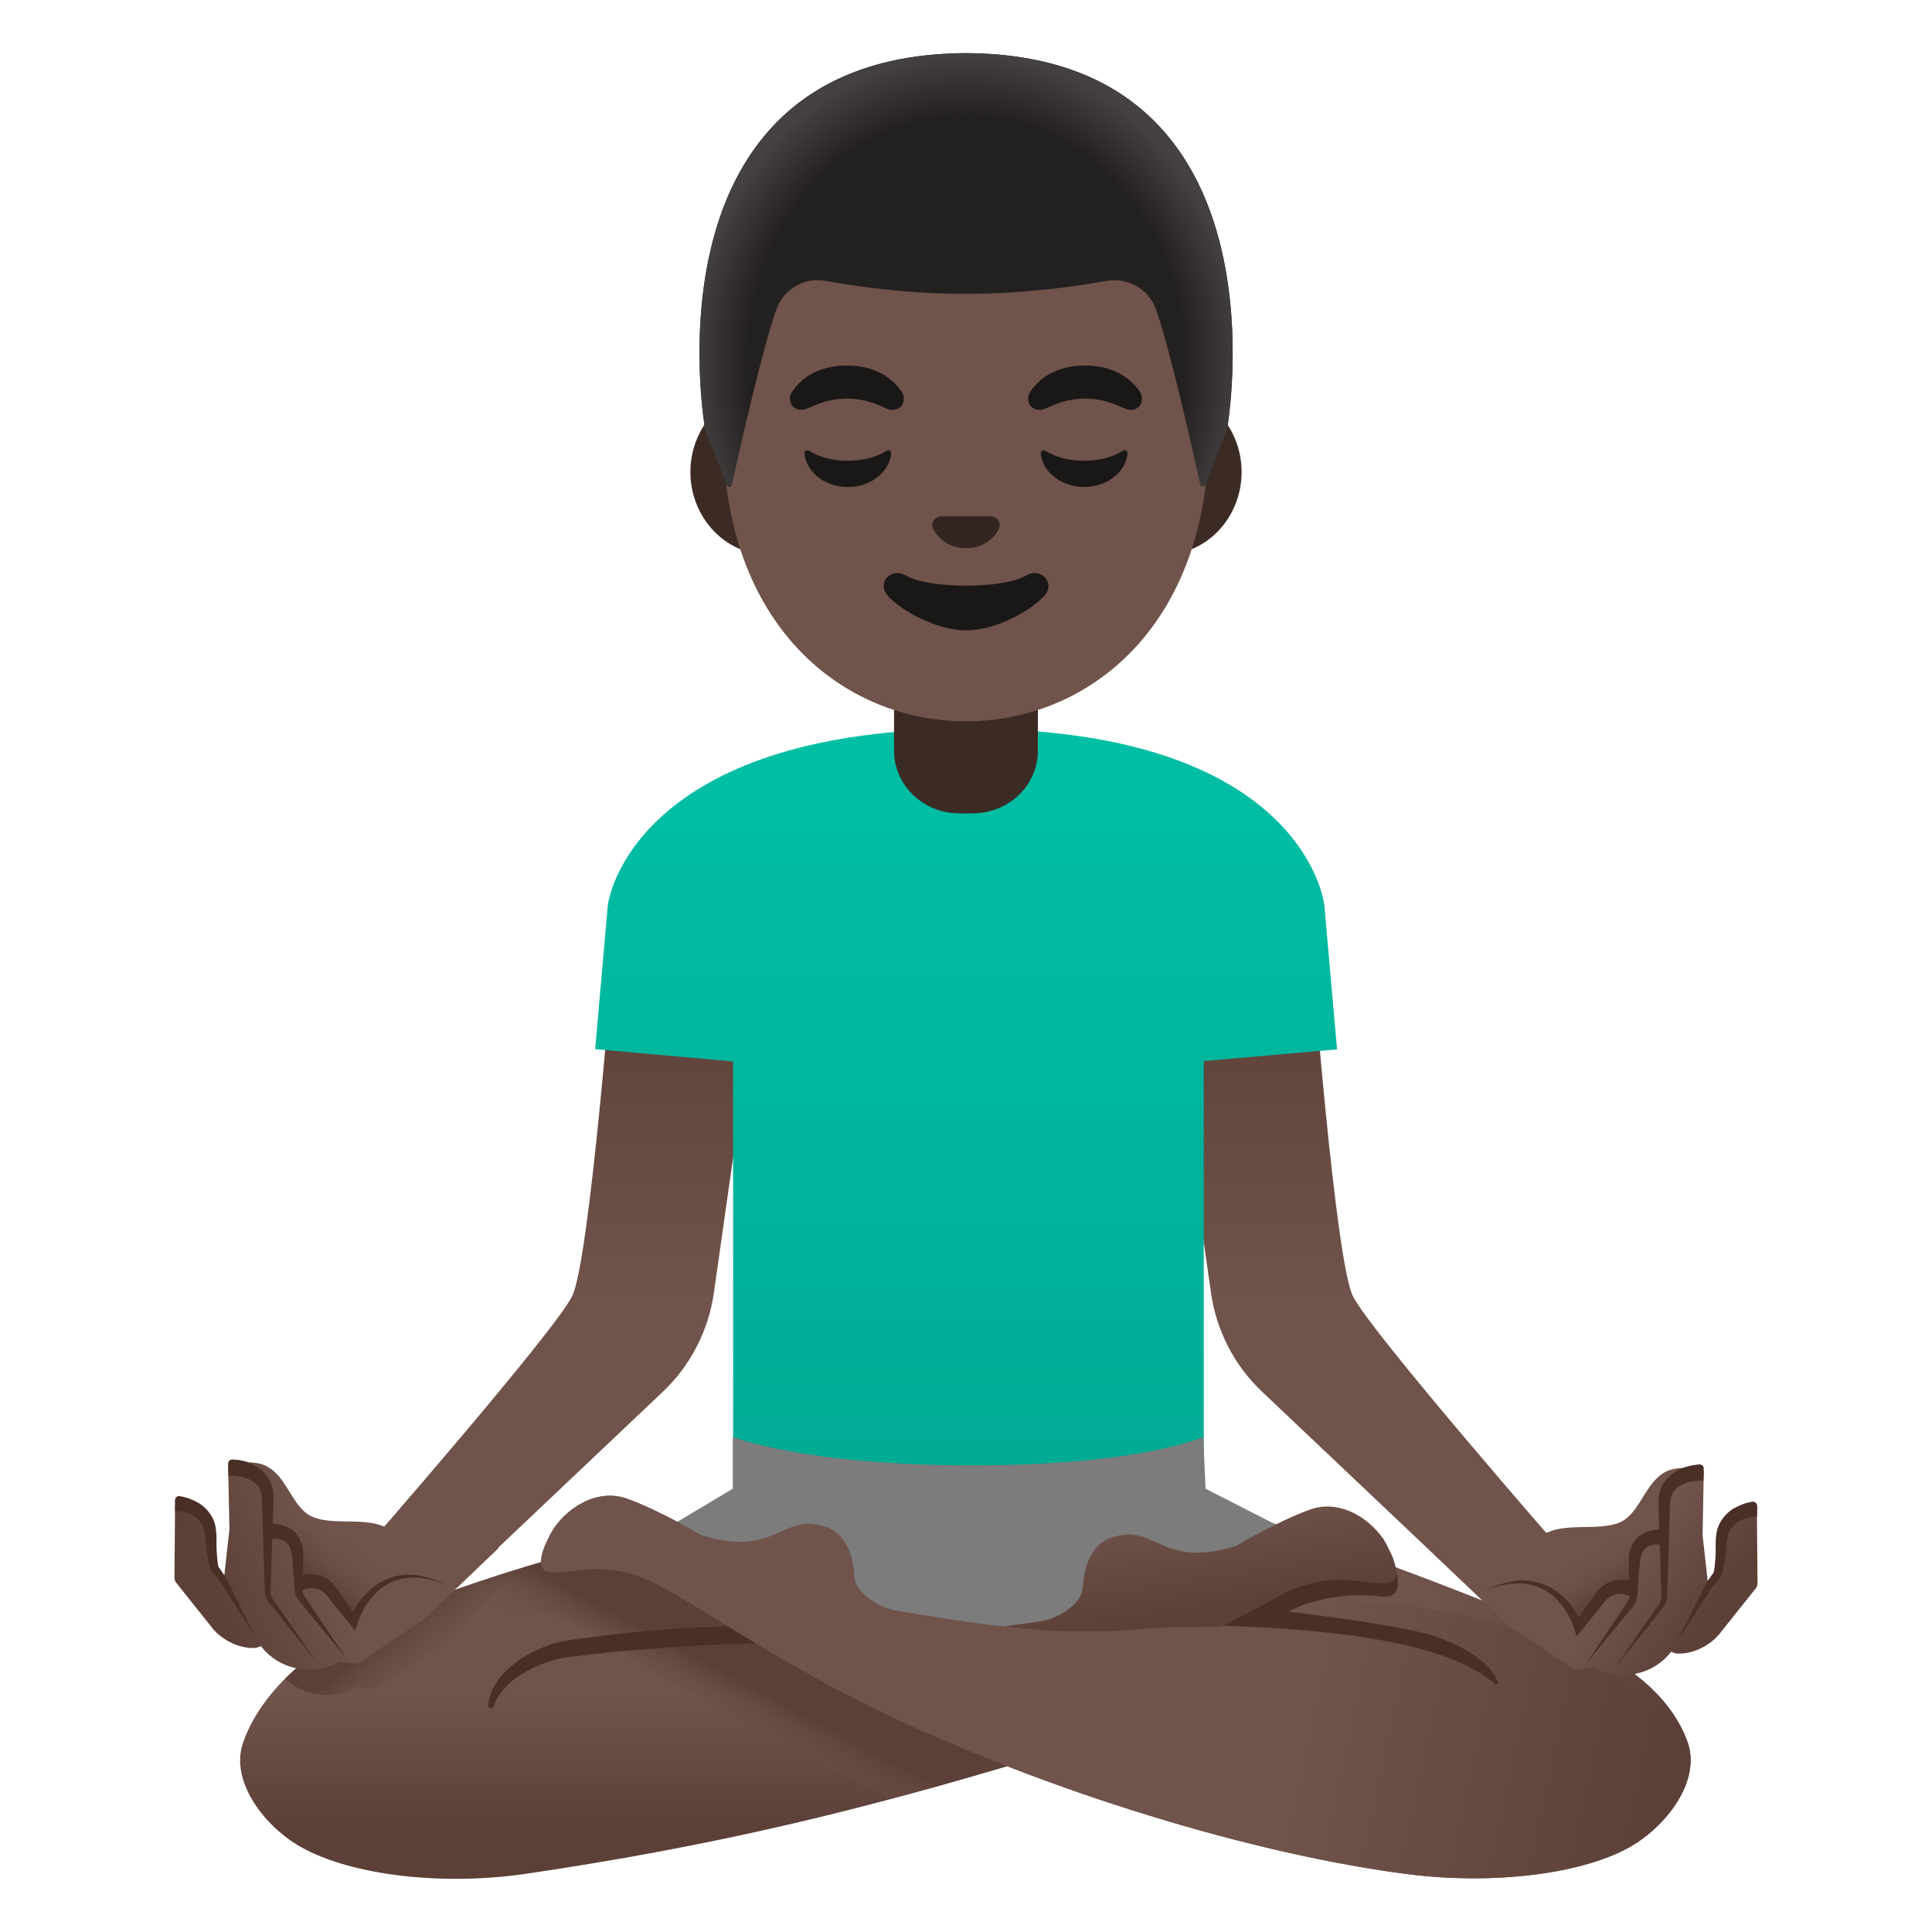 <svg width="20" height="20" viewBox="0 0 20 20" fill="none" xmlns="http://www.w3.org/2000/svg">
<path d="M12.078 10.15L13.584 9.935C13.584 9.935 13.823 13.05 14.005 13.417C14.186 13.785 16.159 16.044 16.159 16.044L15.744 16.944L13.066 14.408C12.778 14.136 12.592 13.775 12.536 13.383L12.078 10.15Z" fill="url(#paint0_linear_4359_2714)"/>
<path d="M7.85 10.15L6.344 9.935C6.344 9.935 6.104 13.05 5.923 13.417C5.742 13.786 3.769 16.044 3.769 16.044L4.184 16.944L6.861 14.408C7.148 14.136 7.334 13.775 7.39 13.383L7.85 10.15Z" fill="url(#paint1_linear_4359_2714)"/>
<path d="M13.841 10.863L13.711 9.387C13.694 9.186 13.333 7.545 10.036 7.545C6.739 7.545 6.311 9.152 6.291 9.386L6.161 10.861L7.589 10.988V15.339H12.461V10.984L13.841 10.863Z" fill="url(#paint2_linear_4359_2714)"/>
<path d="M13.647 17.45C12.606 17.63 11.705 17.903 10.691 18.204C10.234 18.34 9.755 18.481 9.228 18.622C8.203 18.895 7 19.169 5.447 19.397C4.526 19.533 3.561 19.397 3.072 19.095C2.708 18.87 2.387 18.425 2.514 18.047C2.653 17.628 3.069 17.162 3.655 16.883C3.897 16.767 4.159 16.658 4.43 16.558C5.103 16.306 5.819 16.101 6.355 15.961C6.866 15.828 7.216 15.755 7.216 15.755C7.856 15.614 8.447 15.611 8.916 15.812C9.731 16.161 13.933 17.401 13.647 17.45V17.45Z" fill="url(#paint3_linear_4359_2714)"/>
<path d="M5.345 16.273L4.584 17.012L3.924 17.465C3.908 17.478 3.888 17.484 3.867 17.483L3.7 17.467C3.605 17.519 3.5 17.547 3.394 17.547C3.345 17.547 3.294 17.54 3.245 17.531C3.134 17.506 3.034 17.453 2.952 17.376C3.133 17.198 3.356 17.039 3.613 16.914C4.127 16.664 4.734 16.44 5.302 16.261L5.345 16.273V16.273Z" fill="url(#paint4_linear_4359_2714)"/>
<path d="M16.914 19.095C16.425 19.397 15.463 19.52 14.539 19.397C12.778 19.163 10.609 18.447 9.055 17.689C8.172 17.259 7.406 16.745 6.964 16.491C6.653 16.311 6.406 16.211 6.016 16.253C5.863 16.27 5.813 16.281 5.705 16.276C5.486 16.267 5.68 15.919 5.68 15.919C5.786 15.672 6.141 15.389 6.489 15.514C6.838 15.639 7.256 15.891 7.256 15.891C8.052 16.137 8.088 15.644 8.553 15.808C8.786 15.889 8.839 16.167 8.845 16.323C8.853 16.492 9.109 16.648 9.278 16.672L10.37 16.802L10.52 16.819L10.911 16.866L12.098 16.022L12.263 15.905L12.692 15.6C12.692 15.6 12.809 15.639 13.006 15.708C13.067 15.728 13.136 15.753 13.213 15.78C13.534 15.892 13.975 16.048 14.447 16.223C14.5 16.244 14.555 16.264 14.609 16.284C15.22 16.514 15.867 16.77 16.364 17C16.953 17.272 17.333 17.628 17.474 18.047C17.599 18.425 17.278 18.87 16.914 19.095V19.095Z" fill="url(#paint5_linear_4359_2714)"/>
<path d="M12.48 15.411L12.456 14.875C12.456 14.875 11.814 15.169 10.066 15.169C8.317 15.169 7.586 14.875 7.586 14.875V15.411L6.435 16.098L10.016 17.731L13.796 16.084L12.48 15.411Z" fill="#7C7C7C"/>
<path d="M10.691 18.205C10.234 18.341 9.755 18.481 9.228 18.622C9.017 18.528 8.814 18.433 8.617 18.337C7.848 17.961 7.144 17.531 6.631 17.217L6.592 17.195C6.395 17.073 6.225 16.969 6.083 16.886C5.797 16.72 5.683 16.692 5.533 16.692C5.494 16.692 5.455 16.695 5.412 16.702L5.302 16.712C5.222 16.722 5.13 16.734 5.014 16.734C4.984 16.734 4.956 16.733 4.923 16.731C4.737 16.723 4.567 16.664 4.43 16.558C5.103 16.306 5.819 16.102 6.355 15.961C6.42 15.992 6.486 16.03 6.555 16.069C6.698 16.153 6.877 16.261 7.077 16.384C7.584 16.695 8.278 17.122 9.031 17.489C9.527 17.731 10.072 17.967 10.65 18.189L10.691 18.205Z" fill="url(#paint6_linear_4359_2714)"/>
<path d="M5.055 17.655C5.067 17.495 5.166 17.355 5.283 17.256C5.4 17.153 5.537 17.083 5.683 17.03C5.753 17.005 5.839 16.984 5.909 16.977L6.127 16.947C6.272 16.93 6.417 16.911 6.562 16.897C6.853 16.866 7.145 16.848 7.438 16.839C7.73 16.83 8.022 16.83 8.317 16.85C8.361 16.853 8.394 16.891 8.391 16.934C8.387 16.977 8.353 17.009 8.311 17.008H8.308C8.022 17.003 7.731 17.012 7.444 17.023C7.155 17.036 6.867 17.058 6.58 17.08C6.436 17.092 6.292 17.106 6.148 17.122L5.933 17.148C5.858 17.156 5.802 17.166 5.733 17.184C5.603 17.222 5.475 17.281 5.362 17.356C5.25 17.433 5.155 17.533 5.112 17.663V17.664C5.108 17.68 5.091 17.688 5.075 17.683C5.062 17.68 5.055 17.667 5.055 17.655V17.655Z" fill="#4A2F27"/>
<path d="M16.914 19.095C16.425 19.397 15.463 19.52 14.539 19.397C13.247 19.225 11.736 18.794 10.408 18.276C9.927 18.089 9.469 17.891 9.055 17.689C8.172 17.259 7.406 16.745 6.964 16.491C6.653 16.311 6.406 16.211 6.016 16.253C5.863 16.27 5.813 16.281 5.705 16.276C5.486 16.267 5.68 15.919 5.68 15.919C5.786 15.672 6.141 15.389 6.489 15.514C6.838 15.639 7.256 15.891 7.256 15.891C8.052 16.137 8.088 15.644 8.553 15.808C8.786 15.889 8.839 16.167 8.845 16.323C8.853 16.492 9.109 16.648 9.278 16.672C9.278 16.672 9.723 16.752 10.208 16.816H10.209L10.289 16.825C10.323 16.83 10.358 16.834 10.392 16.837C10.508 16.852 10.622 16.863 10.73 16.872L10.759 16.875H10.767C10.769 16.877 10.77 16.877 10.772 16.875H10.774C10.891 16.884 11 16.889 11.094 16.889C11.242 16.889 11.386 16.884 11.527 16.875C12.011 16.845 12.458 16.772 12.891 16.709C13.013 16.691 13.133 16.673 13.253 16.658H13.255C13.684 16.603 14.106 16.573 14.547 16.623C15.378 16.719 16.398 17.002 17.389 17.858C17.422 17.919 17.452 17.983 17.474 18.047C17.599 18.425 17.278 18.87 16.914 19.095V19.095Z" fill="url(#paint7_linear_4359_2714)"/>
<path d="M14.88 16.947C14.603 16.847 13.802 16.739 13.339 16.684C13.339 16.684 13.711 16.458 14.303 16.526C14.672 16.57 14.316 15.925 14.316 15.925C14.316 15.925 13.402 16.423 13.091 16.603C13.077 16.611 13.046 16.628 13.005 16.648L12.986 16.658C12.956 16.673 12.924 16.69 12.891 16.709C12.802 16.755 12.708 16.803 12.661 16.829C12.766 16.833 12.869 16.837 12.974 16.842C14.005 16.894 15.006 17.031 15.475 17.43C15.489 17.44 15.513 17.436 15.508 17.42C15.461 17.276 15.271 17.089 14.88 16.947Z" fill="#4A2F27"/>
<path d="M14.348 16.389C14.242 16.394 14.192 16.383 14.037 16.364C13.648 16.323 13.402 16.423 13.091 16.603C13.076 16.611 13.045 16.628 13.005 16.648L12.986 16.658C12.956 16.673 12.923 16.691 12.89 16.709C12.802 16.755 12.708 16.803 12.661 16.829C12.652 16.834 12.642 16.839 12.637 16.842C12.637 16.842 12.062 16.84 11.822 16.862C11.773 16.867 11.728 16.87 11.687 16.873C11.48 16.889 11.351 16.889 11.094 16.889C11 16.889 10.89 16.884 10.773 16.875H10.759L10.73 16.872C10.622 16.862 10.508 16.851 10.392 16.837L10.402 16.836H10.403L10.725 16.791L10.777 16.783C10.884 16.769 11.027 16.7 11.119 16.608C11.12 16.606 11.122 16.605 11.122 16.603C11.134 16.592 11.144 16.581 11.153 16.569C11.184 16.528 11.205 16.483 11.208 16.434C11.208 16.426 11.209 16.419 11.211 16.411C11.222 16.251 11.28 15.995 11.502 15.919C11.967 15.756 12.002 16.248 12.797 16.003C12.797 16.003 13.216 15.751 13.564 15.626C13.912 15.501 14.269 15.783 14.373 16.029C14.373 16.029 14.4 16.076 14.422 16.134C14.459 16.237 14.489 16.383 14.348 16.389V16.389Z" fill="url(#paint8_linear_4359_2714)"/>
<path d="M18.187 15.65C18.187 15.625 18.175 15.6 18.153 15.586C18.131 15.572 18.106 15.567 18.081 15.577C18.072 15.58 17.87 15.652 17.778 15.847C17.773 15.856 17.77 15.867 17.77 15.878L17.756 16.258C17.737 16.284 17.709 16.322 17.678 16.366L17.625 15.891L17.637 15.25C17.637 15.228 17.63 15.206 17.614 15.191C17.598 15.175 17.575 15.167 17.555 15.169C17.55 15.169 17.492 15.174 17.422 15.197H17.405C17.4 15.197 17.395 15.198 17.389 15.198C17.378 15.198 17.369 15.2 17.358 15.202C17.347 15.203 17.334 15.205 17.323 15.208C17.314 15.209 17.306 15.213 17.297 15.214C17.286 15.217 17.276 15.22 17.265 15.225C17.258 15.228 17.25 15.231 17.242 15.236C17.233 15.241 17.225 15.245 17.215 15.252C17.208 15.256 17.201 15.261 17.194 15.266C17.186 15.272 17.178 15.278 17.172 15.284C17.166 15.291 17.158 15.297 17.151 15.303L17.133 15.322C17.127 15.33 17.119 15.338 17.112 15.345C17.108 15.352 17.103 15.358 17.098 15.363C17.09 15.372 17.083 15.383 17.076 15.392C17.073 15.395 17.072 15.4 17.069 15.403C16.973 15.542 16.901 15.709 16.758 15.764C16.733 15.774 16.706 15.781 16.678 15.787C16.417 15.842 16.076 15.741 15.88 15.967L15.881 15.97C15.875 15.977 15.867 15.983 15.861 15.991C15.808 16.055 15.597 15.934 15.597 15.934L15.201 16.211L15.156 16.169L15.019 16.039L14.837 16.083L15.605 16.816L16.27 17.264C16.286 17.277 16.306 17.283 16.326 17.28L16.492 17.262C16.632 17.338 16.794 17.36 16.948 17.323C17.078 17.294 17.194 17.224 17.28 17.122L17.3 17.099L17.333 17.111C17.34 17.114 17.348 17.116 17.356 17.117C17.511 17.128 17.692 17.045 17.8 16.914L18.177 16.441C18.187 16.427 18.194 16.408 18.194 16.391L18.187 15.65V15.65Z" fill="url(#paint9_linear_4359_2714)"/>
<path d="M17.637 15.197V15.225L17.634 15.328C17.55 15.325 17.451 15.34 17.386 15.384C17.316 15.426 17.287 15.495 17.287 15.595L17.269 16.204L17.258 16.511C17.264 16.565 17.231 16.631 17.197 16.664L17.102 16.783L16.72 17.261L17.069 16.759L17.158 16.633C17.191 16.59 17.203 16.559 17.198 16.509L17.189 16.203L17.169 15.59C17.166 15.542 17.169 15.473 17.191 15.415C17.211 15.359 17.297 15.183 17.595 15.159C17.617 15.161 17.634 15.173 17.637 15.197V15.197ZM18.191 15.587V15.598L18.189 15.701C18.133 15.7 18.066 15.714 18.012 15.742C17.959 15.77 17.919 15.814 17.897 15.87C17.887 15.898 17.881 15.931 17.878 15.964L17.867 16.078C17.856 16.154 17.847 16.226 17.82 16.309L17.819 16.315L17.814 16.322L17.722 16.431L17.367 16.986L17.662 16.392L17.664 16.389L17.741 16.278C17.753 16.215 17.758 16.14 17.761 16.069V15.959C17.762 15.917 17.767 15.873 17.778 15.831C17.803 15.744 17.866 15.665 17.941 15.619C18.002 15.584 18.062 15.559 18.13 15.548C18.135 15.546 18.141 15.545 18.147 15.545H18.148C18.17 15.547 18.187 15.564 18.191 15.587V15.587Z" fill="#4A2F27"/>
<path d="M15.814 16.397C15.814 16.397 16.397 15.823 17.18 15.884C17.18 15.884 16.848 15.869 16.906 16.444C16.906 16.444 16.675 16.211 16.352 16.817C16.35 16.819 16.164 16.323 15.814 16.397Z" fill="url(#paint10_linear_4359_2714)"/>
<path d="M17.204 15.992C17.158 15.983 17.095 15.989 17.056 16.012C17.015 16.036 16.99 16.081 16.981 16.141C16.972 16.202 16.969 16.277 16.962 16.344L16.954 16.447C16.95 16.481 16.953 16.514 16.942 16.559C16.93 16.603 16.9 16.636 16.88 16.659L16.814 16.741L16.681 16.902L16.417 17.225L16.65 16.878L16.767 16.705L16.825 16.617C16.845 16.586 16.862 16.564 16.865 16.539C16.87 16.517 16.865 16.48 16.865 16.444L16.864 16.339C16.864 16.267 16.859 16.202 16.862 16.125C16.865 16.047 16.9 15.953 16.976 15.897C17.055 15.842 17.137 15.828 17.228 15.834L17.204 15.992V15.992Z" fill="#4A2F27"/>
<path d="M16.869 16.522C16.833 16.505 16.777 16.494 16.735 16.503C16.689 16.509 16.649 16.537 16.616 16.576L16.378 16.87L16.322 16.94L16.294 16.856C16.238 16.684 16.117 16.514 15.944 16.437C15.769 16.358 15.56 16.389 15.38 16.465C15.553 16.376 15.763 16.323 15.961 16.393C16.058 16.428 16.145 16.489 16.216 16.564C16.286 16.64 16.342 16.726 16.383 16.826L16.299 16.812L16.513 16.5C16.555 16.44 16.62 16.384 16.7 16.365C16.78 16.345 16.855 16.35 16.935 16.38L16.869 16.522V16.522Z" fill="#4A2F27"/>
<path d="M1.812 15.592C1.812 15.567 1.825 15.542 1.847 15.528C1.867 15.514 1.894 15.509 1.919 15.519C1.928 15.522 2.13 15.594 2.222 15.789C2.226 15.798 2.23 15.809 2.23 15.82L2.244 16.2C2.262 16.227 2.291 16.264 2.322 16.308L2.375 15.833L2.362 15.192C2.362 15.17 2.37 15.148 2.387 15.133C2.403 15.117 2.426 15.109 2.447 15.111C2.451 15.111 2.509 15.116 2.58 15.139H2.597C2.601 15.139 2.606 15.141 2.612 15.141C2.623 15.141 2.633 15.142 2.644 15.144C2.656 15.145 2.667 15.147 2.678 15.15C2.687 15.152 2.695 15.155 2.705 15.156C2.716 15.159 2.725 15.162 2.736 15.167C2.744 15.17 2.751 15.173 2.759 15.178C2.769 15.183 2.776 15.188 2.786 15.194C2.794 15.198 2.8 15.203 2.808 15.208L2.831 15.226C2.839 15.233 2.845 15.239 2.851 15.245L2.87 15.264C2.878 15.272 2.884 15.28 2.891 15.287C2.895 15.294 2.9 15.3 2.905 15.305C2.912 15.314 2.92 15.325 2.926 15.334C2.93 15.338 2.931 15.342 2.934 15.345C3.03 15.484 3.101 15.652 3.245 15.706C3.27 15.716 3.297 15.723 3.325 15.73C3.586 15.784 3.926 15.683 4.123 15.909L4.122 15.912C4.128 15.919 4.136 15.925 4.142 15.933C4.195 15.997 4.406 15.877 4.406 15.877L4.8 16.153L4.844 16.111L4.981 15.981L5.162 16.025L4.395 16.758L3.73 17.206C3.714 17.219 3.694 17.225 3.673 17.222L3.508 17.205C3.368 17.28 3.206 17.302 3.051 17.266C2.922 17.236 2.806 17.166 2.72 17.064L2.7 17.041L2.667 17.053C2.659 17.056 2.651 17.058 2.644 17.059C2.491 17.07 2.308 16.988 2.2 16.856L1.823 16.383C1.812 16.368 1.806 16.351 1.806 16.333L1.812 15.592V15.592Z" fill="url(#paint11_linear_4359_2714)"/>
<path d="M1.811 15.53V15.54L1.813 15.644C1.869 15.642 1.936 15.656 1.989 15.684C2.042 15.712 2.083 15.756 2.105 15.812C2.114 15.84 2.12 15.873 2.124 15.906L2.134 16.02C2.145 16.097 2.155 16.169 2.181 16.251L2.183 16.258L2.188 16.264L2.28 16.373L2.634 16.928L2.339 16.334L2.338 16.331L2.261 16.22C2.249 16.158 2.244 16.083 2.241 16.011V15.901C2.239 15.859 2.234 15.815 2.224 15.773C2.199 15.686 2.136 15.608 2.059 15.561C1.999 15.526 1.938 15.501 1.87 15.49C1.865 15.489 1.859 15.487 1.853 15.487H1.852C1.83 15.489 1.813 15.506 1.811 15.53V15.53Z" fill="#4A2F27"/>
<path d="M4.186 16.339C4.186 16.339 3.603 15.766 2.82 15.827C2.82 15.827 3.152 15.811 3.094 16.386C3.094 16.386 3.325 16.153 3.648 16.76C3.648 16.761 3.836 16.266 4.186 16.339Z" fill="url(#paint12_linear_4359_2714)"/>
<path d="M2.795 15.933C2.842 15.923 2.905 15.93 2.944 15.953C2.984 15.976 3.009 16.022 3.019 16.081C3.028 16.142 3.031 16.217 3.038 16.284L3.045 16.387C3.05 16.422 3.047 16.454 3.058 16.5C3.07 16.544 3.1 16.576 3.12 16.6L3.186 16.681L3.319 16.842L3.583 17.165L3.35 16.819L3.233 16.645L3.175 16.558C3.155 16.526 3.138 16.505 3.134 16.48C3.13 16.458 3.134 16.42 3.134 16.384L3.136 16.279C3.136 16.208 3.141 16.142 3.138 16.065C3.134 15.987 3.1 15.894 3.024 15.837C2.945 15.783 2.863 15.769 2.772 15.775L2.795 15.933V15.933Z" fill="#4A2F27"/>
<path d="M3.129 16.462C3.165 16.445 3.222 16.434 3.264 16.444C3.309 16.45 3.35 16.478 3.383 16.517L3.62 16.811L3.676 16.881L3.704 16.797C3.761 16.625 3.881 16.455 4.054 16.378C4.229 16.298 4.439 16.33 4.619 16.406C4.445 16.317 4.236 16.264 4.037 16.334C3.94 16.369 3.853 16.43 3.783 16.505C3.712 16.581 3.656 16.667 3.614 16.767L3.698 16.753L3.484 16.441C3.442 16.381 3.376 16.325 3.297 16.306C3.217 16.286 3.142 16.291 3.062 16.32L3.129 16.462ZM2.362 15.145V15.173L2.365 15.277C2.45 15.273 2.548 15.289 2.614 15.333C2.684 15.375 2.712 15.444 2.712 15.544L2.731 16.153L2.742 16.459C2.736 16.514 2.769 16.58 2.803 16.613L2.898 16.731L3.279 17.209L2.931 16.708L2.842 16.581C2.809 16.539 2.797 16.508 2.801 16.458L2.811 16.151L2.831 15.539C2.834 15.491 2.831 15.422 2.809 15.364C2.789 15.308 2.703 15.131 2.404 15.108C2.383 15.109 2.365 15.123 2.362 15.145V15.145Z" fill="#4A2F27"/>
<path d="M10 6.984H9.255V7.773C9.255 8.13 9.558 8.42 9.931 8.42H10.067C10.441 8.42 10.744 8.131 10.744 7.773V6.984H10ZM12.049 4.03H7.95C7.508 4.03 7.147 4.416 7.147 4.886C7.147 5.356 7.508 5.742 7.95 5.742H12.05C12.492 5.742 12.853 5.356 12.853 4.886C12.853 4.416 12.491 4.03 12.049 4.03V4.03Z" fill="#3C2B24"/>
<path d="M10 1.078C8.695 1.078 7.486 2.473 7.486 4.483C7.486 6.48 8.731 7.467 10 7.467C11.269 7.467 12.514 6.48 12.514 4.483C12.514 2.473 11.305 1.078 10 1.078Z" fill="#70534A"/>
<path d="M9.334 4.056C9.261 3.945 9.093 3.784 8.767 3.784C8.44 3.784 8.272 3.945 8.2 4.056C8.167 4.104 8.175 4.162 8.198 4.197C8.218 4.228 8.279 4.258 8.347 4.233C8.414 4.208 8.547 4.128 8.767 4.126C8.987 4.128 9.12 4.206 9.187 4.233C9.254 4.259 9.315 4.229 9.336 4.197C9.359 4.162 9.367 4.104 9.334 4.056ZM11.8 4.056C11.726 3.945 11.559 3.784 11.232 3.784C10.906 3.784 10.737 3.945 10.665 4.056C10.633 4.104 10.64 4.162 10.664 4.197C10.684 4.228 10.745 4.258 10.812 4.233C10.879 4.208 11.012 4.128 11.232 4.126C11.453 4.128 11.584 4.206 11.653 4.233C11.722 4.259 11.781 4.229 11.801 4.197C11.825 4.162 11.831 4.104 11.8 4.056Z" fill="#1A1717"/>
<path d="M10.289 5.352C10.281 5.348 10.274 5.347 10.266 5.345H9.735C9.727 5.347 9.719 5.348 9.711 5.352C9.663 5.37 9.636 5.42 9.66 5.473C9.683 5.527 9.788 5.675 10 5.675C10.213 5.675 10.319 5.527 10.341 5.473C10.364 5.42 10.338 5.37 10.289 5.352Z" fill="#33251F"/>
<path d="M10.623 5.958C10.387 6.098 9.614 6.098 9.378 5.958C9.242 5.877 9.105 6 9.161 6.123C9.215 6.245 9.639 6.525 10.003 6.525C10.369 6.525 10.784 6.244 10.841 6.123C10.895 6 10.759 5.877 10.623 5.958ZM8.776 4.77C8.622 4.77 8.484 4.733 8.387 4.673C8.347 4.649 8.322 4.663 8.33 4.711C8.358 4.897 8.547 5.041 8.776 5.041C9.006 5.041 9.195 4.897 9.223 4.711C9.231 4.663 9.206 4.647 9.165 4.673C9.07 4.733 8.931 4.77 8.776 4.77ZM11.223 4.77C11.069 4.77 10.931 4.733 10.834 4.673C10.794 4.649 10.769 4.663 10.776 4.711C10.805 4.897 10.994 5.041 11.223 5.041C11.453 5.041 11.642 4.897 11.67 4.711C11.678 4.663 11.653 4.647 11.612 4.673C11.515 4.733 11.376 4.77 11.223 4.77Z" fill="#1A1717"/>
<path d="M10.002 0.55C10.002 0.55 10 0.55 10.002 0.55H9.999C6.603 0.569 7.3 4.445 7.3 4.445C7.3 4.445 7.452 4.845 7.522 5.022C7.531 5.047 7.569 5.045 7.575 5.017C7.647 4.692 7.908 3.544 8.041 3.194C8.119 2.987 8.331 2.867 8.549 2.908C8.881 2.969 9.411 3.042 9.996 3.042H10.008C10.592 3.042 11.122 2.967 11.455 2.908C11.672 2.869 11.885 2.987 11.963 3.194C12.094 3.542 12.353 4.684 12.427 5.014C12.433 5.04 12.47 5.044 12.48 5.017L12.703 4.444C12.702 4.445 13.397 0.569 10.002 0.55V0.55Z" fill="#232020"/>
<path d="M12.702 4.445C12.702 4.445 13.397 0.567 10.002 0.55H9.999C9.946 0.55 9.894 0.551 9.844 0.553C9.743 0.558 9.646 0.565 9.552 0.576H9.549C9.543 0.578 9.536 0.578 9.528 0.579C6.671 0.939 7.299 4.445 7.299 4.445L7.521 5.019C7.53 5.044 7.568 5.042 7.574 5.015C7.647 4.687 7.907 3.544 8.038 3.195C8.116 2.989 8.328 2.87 8.546 2.909C8.878 2.97 9.408 3.044 9.993 3.044H10.005C10.589 3.044 11.119 2.969 11.452 2.909C11.669 2.87 11.882 2.989 11.96 3.195C12.091 3.545 12.352 4.697 12.424 5.02C12.43 5.047 12.466 5.05 12.475 5.025C12.547 4.847 12.702 4.445 12.702 4.445V4.445Z" fill="url(#paint13_radial_4359_2714)"/>
<defs>
<linearGradient id="paint0_linear_4359_2714" x1="14.118" y1="9.936" x2="14.118" y2="16.945" gradientUnits="userSpaceOnUse">
<stop stop-color="#5C4037"/>
<stop offset="0.5" stop-color="#70534A"/>
</linearGradient>
<linearGradient id="paint1_linear_4359_2714" x1="5.81" y1="9.936" x2="5.81" y2="16.945" gradientUnits="userSpaceOnUse">
<stop stop-color="#5C4037"/>
<stop offset="0.5" stop-color="#70534A"/>
</linearGradient>
<linearGradient id="paint2_linear_4359_2714" x1="10" y1="7.51" x2="10" y2="15.081" gradientUnits="userSpaceOnUse">
<stop stop-color="#00BFA5"/>
<stop offset="0.705" stop-color="#00B29A"/>
<stop offset="1" stop-color="#00AB94"/>
</linearGradient>
<linearGradient id="paint3_linear_4359_2714" x1="8.073" y1="18.972" x2="8.073" y2="15.177" gradientUnits="userSpaceOnUse">
<stop stop-color="#5C4037"/>
<stop offset="0.377" stop-color="#70534A"/>
</linearGradient>
<linearGradient id="paint4_linear_4359_2714" x1="4.133" y1="16.808" x2="4.918" y2="17.776" gradientUnits="userSpaceOnUse">
<stop stop-color="#5C4037"/>
<stop offset="0.5" stop-color="#70534A" stop-opacity="0"/>
</linearGradient>
<linearGradient id="paint5_linear_4359_2714" x1="5.601" y1="17.464" x2="17.501" y2="17.464" gradientUnits="userSpaceOnUse">
<stop offset="0.778" stop-color="#70534A"/>
<stop offset="1" stop-color="#5C4037"/>
</linearGradient>
<linearGradient id="paint6_linear_4359_2714" x1="7.579" y1="17.346" x2="7.102" y2="18.24" gradientUnits="userSpaceOnUse">
<stop stop-color="#5C4037"/>
<stop offset="0.5" stop-color="#70534A" stop-opacity="0"/>
</linearGradient>
<linearGradient id="paint7_linear_4359_2714" x1="17.254" y1="18.593" x2="6.243" y2="16.249" gradientUnits="userSpaceOnUse">
<stop stop-color="#5C4037"/>
<stop offset="0.338" stop-color="#70534A"/>
</linearGradient>
<linearGradient id="paint8_linear_4359_2714" x1="12.472" y1="16.872" x2="12.185" y2="14.989" gradientUnits="userSpaceOnUse">
<stop offset="0.078" stop-color="#5C4037"/>
<stop offset="0.693" stop-color="#70534A"/>
</linearGradient>
<linearGradient id="paint9_linear_4359_2714" x1="17.709" y1="16.758" x2="16.102" y2="15.653" gradientUnits="userSpaceOnUse">
<stop stop-color="#5C4037"/>
<stop offset="0.5" stop-color="#70534A"/>
</linearGradient>
<linearGradient id="paint10_linear_4359_2714" x1="16.71" y1="16.485" x2="16.456" y2="16.076" gradientUnits="userSpaceOnUse">
<stop stop-color="#5C4037"/>
<stop offset="1" stop-color="#70534A" stop-opacity="0"/>
</linearGradient>
<linearGradient id="paint11_linear_4359_2714" x1="2.185" y1="16.508" x2="4.485" y2="15.609" gradientUnits="userSpaceOnUse">
<stop stop-color="#5C4037"/>
<stop offset="0.5" stop-color="#70534A"/>
</linearGradient>
<linearGradient id="paint12_linear_4359_2714" x1="3.265" y1="16.379" x2="3.613" y2="15.948" gradientUnits="userSpaceOnUse">
<stop stop-color="#5C4037"/>
<stop offset="1" stop-color="#70534A" stop-opacity="0"/>
</linearGradient>
<radialGradient id="paint13_radial_4359_2714" cx="0" cy="0" r="1" gradientUnits="userSpaceOnUse" gradientTransform="translate(10 3.768) scale(2.846 3.211)">
<stop offset="0.794" stop-color="#444140" stop-opacity="0"/>
<stop offset="1" stop-color="#444140"/>
</radialGradient>
</defs>
</svg>

